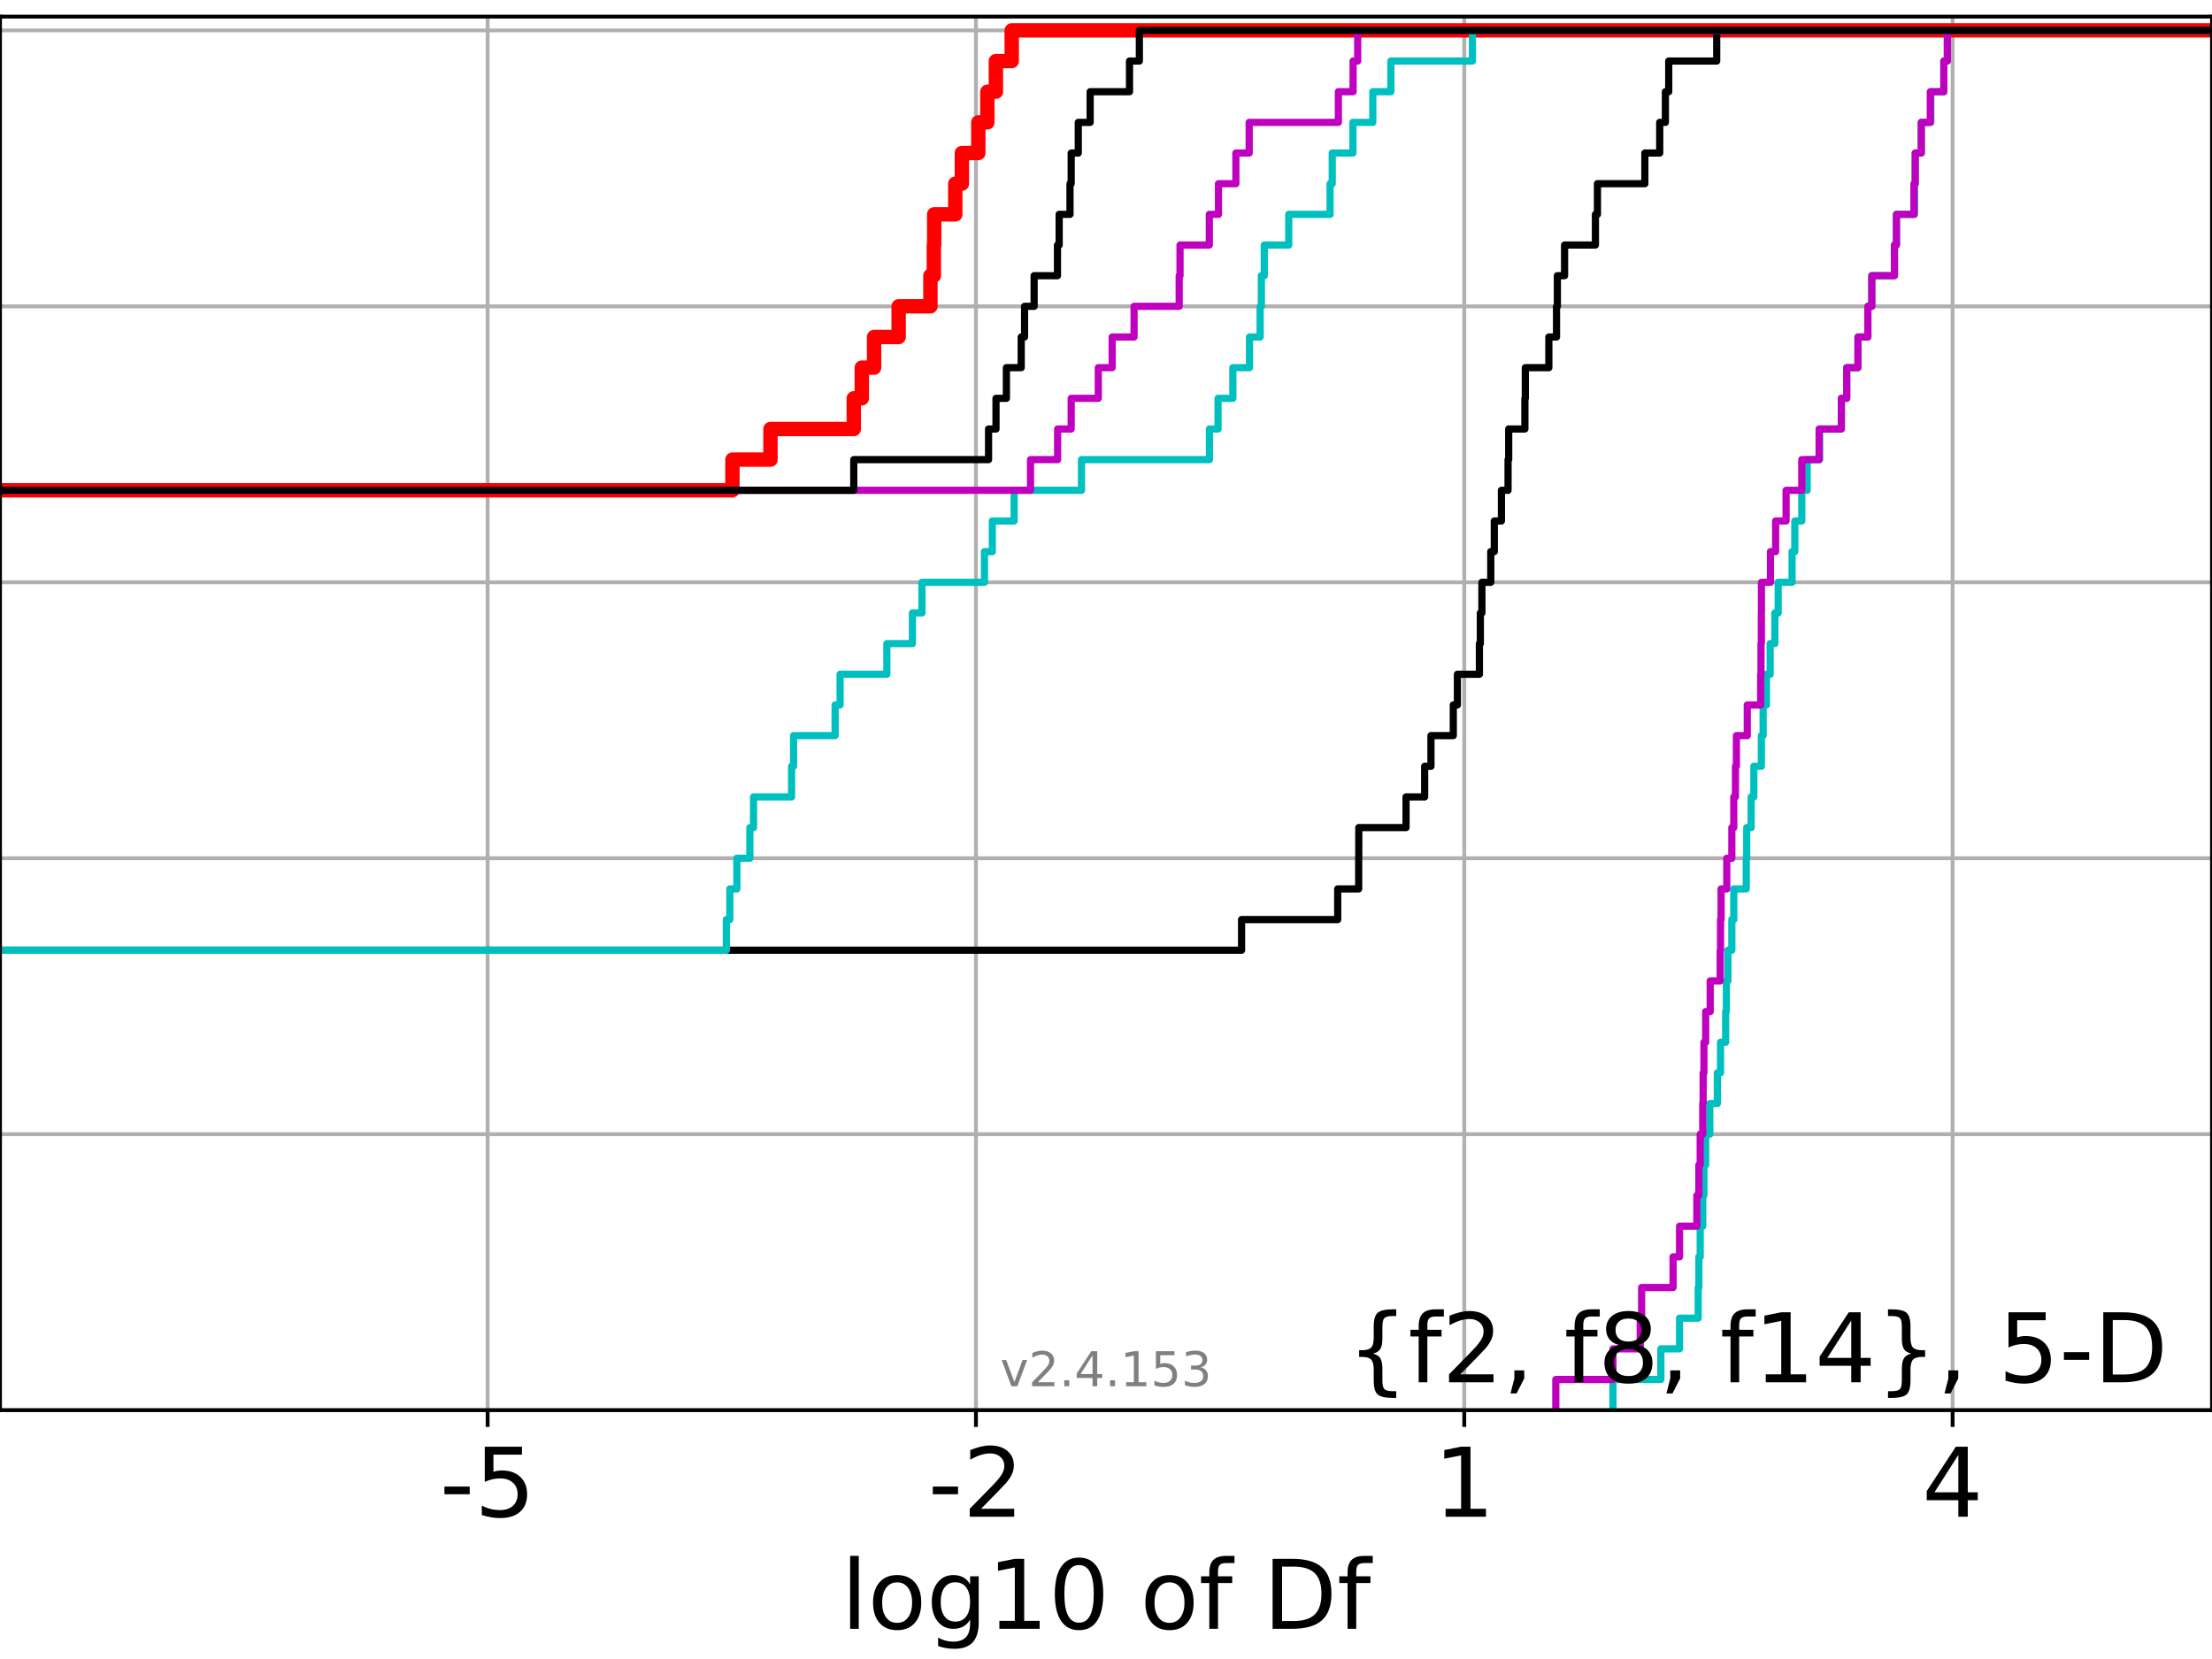 <?xml version="1.0" encoding="utf-8" standalone="no"?>
<!DOCTYPE svg PUBLIC "-//W3C//DTD SVG 1.1//EN"
  "http://www.w3.org/Graphics/SVG/1.1/DTD/svg11.dtd">
<!-- Created with matplotlib (https://matplotlib.org/) -->
<svg height="345.6pt" version="1.1" viewBox="0 0 460.8 345.6" width="460.8pt" xmlns="http://www.w3.org/2000/svg" xmlns:xlink="http://www.w3.org/1999/xlink">
 <defs>
  <style type="text/css">*{stroke-linecap:butt;stroke-linejoin:round;}</style>
 </defs>
 <g id="figure_1">
  <g id="patch_1">
   <path d="M 0 345.6 
L 460.8 345.6 
L 460.8 0 
L 0 0 
z
" style="fill:#ffffff;"/>
  </g>
  <g id="axes_1">
   <g id="patch_2">
    <path d="M 0 293.76 
L 460.8 293.76 
L 460.8 3.456 
L 0 3.456 
z
" style="fill:#ffffff;"/>
   </g>
   <g id="matplotlib.axis_1">
    <g id="xtick_1">
     <g id="line2d_1">
      <path clip-path="url(#paf70e613ec)" d="M 101.581 293.76 
L 101.581 3.456 
" style="fill:none;stroke:#b0b0b0;stroke-linecap:square;stroke-width:0.8;"/>
     </g>
     <g id="line2d_2">
      <defs>
       <path d="M 0 0 
L 0 3.5 
" id="ma2cba3562d" style="stroke:#000000;stroke-width:0.8;"/>
      </defs>
      <g>
       <use style="stroke:#000000;stroke-width:0.8;" x="101.581" xlink:href="#ma2cba3562d" y="293.76"/>
      </g>
     </g>
     <g id="text_1">
      <!-- -5 -->
      <g transform="translate(91.61 315.957)scale(0.2 -0.2)">
       <defs>
        <path d="M 4.891 31.391 
L 31.203 31.391 
L 31.203 23.391 
L 4.891 23.391 
z
" id="DejaVuSans-45"/>
        <path d="M 10.797 72.906 
L 49.516 72.906 
L 49.516 64.594 
L 19.828 64.594 
L 19.828 46.734 
Q 21.969 47.469 24.109 47.828 
Q 26.266 48.188 28.422 48.188 
Q 40.625 48.188 47.75 41.5 
Q 54.891 34.812 54.891 23.391 
Q 54.891 11.625 47.562 5.094 
Q 40.234 -1.422 26.906 -1.422 
Q 22.312 -1.422 17.547 -0.641 
Q 12.797 0.141 7.719 1.703 
L 7.719 11.625 
Q 12.109 9.234 16.797 8.062 
Q 21.484 6.891 26.703 6.891 
Q 35.156 6.891 40.078 11.328 
Q 45.016 15.766 45.016 23.391 
Q 45.016 31 40.078 35.438 
Q 35.156 39.891 26.703 39.891 
Q 22.75 39.891 18.812 39.016 
Q 14.891 38.141 10.797 36.281 
z
" id="DejaVuSans-53"/>
       </defs>
       <use xlink:href="#DejaVuSans-45"/>
       <use x="36.084" xlink:href="#DejaVuSans-53"/>
      </g>
     </g>
    </g>
    <g id="xtick_2">
     <g id="line2d_3">
      <path clip-path="url(#paf70e613ec)" d="M 203.308 293.76 
L 203.308 3.456 
" style="fill:none;stroke:#b0b0b0;stroke-linecap:square;stroke-width:0.8;"/>
     </g>
     <g id="line2d_4">
      <g>
       <use style="stroke:#000000;stroke-width:0.8;" x="203.308" xlink:href="#ma2cba3562d" y="293.76"/>
      </g>
     </g>
     <g id="text_2">
      <!-- -2 -->
      <g transform="translate(193.338 315.957)scale(0.2 -0.2)">
       <defs>
        <path d="M 19.188 8.297 
L 53.609 8.297 
L 53.609 0 
L 7.328 0 
L 7.328 8.297 
Q 12.938 14.109 22.625 23.891 
Q 32.328 33.688 34.812 36.531 
Q 39.547 41.844 41.422 45.531 
Q 43.312 49.219 43.312 52.781 
Q 43.312 58.594 39.234 62.25 
Q 35.156 65.922 28.609 65.922 
Q 23.969 65.922 18.812 64.312 
Q 13.672 62.703 7.812 59.422 
L 7.812 69.391 
Q 13.766 71.781 18.938 73 
Q 24.125 74.219 28.422 74.219 
Q 39.75 74.219 46.484 68.547 
Q 53.219 62.891 53.219 53.422 
Q 53.219 48.922 51.531 44.891 
Q 49.859 40.875 45.406 35.406 
Q 44.188 33.984 37.641 27.219 
Q 31.109 20.453 19.188 8.297 
z
" id="DejaVuSans-50"/>
       </defs>
       <use xlink:href="#DejaVuSans-45"/>
       <use x="36.084" xlink:href="#DejaVuSans-50"/>
      </g>
     </g>
    </g>
    <g id="xtick_3">
     <g id="line2d_5">
      <path clip-path="url(#paf70e613ec)" d="M 305.035 293.76 
L 305.035 3.456 
" style="fill:none;stroke:#b0b0b0;stroke-linecap:square;stroke-width:0.8;"/>
     </g>
     <g id="line2d_6">
      <g>
       <use style="stroke:#000000;stroke-width:0.8;" x="305.035" xlink:href="#ma2cba3562d" y="293.76"/>
      </g>
     </g>
     <g id="text_3">
      <!-- 1 -->
      <g transform="translate(298.673 315.957)scale(0.2 -0.2)">
       <defs>
        <path d="M 12.406 8.297 
L 28.516 8.297 
L 28.516 63.922 
L 10.984 60.406 
L 10.984 69.391 
L 28.422 72.906 
L 38.281 72.906 
L 38.281 8.297 
L 54.391 8.297 
L 54.391 0 
L 12.406 0 
z
" id="DejaVuSans-49"/>
       </defs>
       <use xlink:href="#DejaVuSans-49"/>
      </g>
     </g>
    </g>
    <g id="xtick_4">
     <g id="line2d_7">
      <path clip-path="url(#paf70e613ec)" d="M 406.763 293.76 
L 406.763 3.456 
" style="fill:none;stroke:#b0b0b0;stroke-linecap:square;stroke-width:0.8;"/>
     </g>
     <g id="line2d_8">
      <g>
       <use style="stroke:#000000;stroke-width:0.8;" x="406.763" xlink:href="#ma2cba3562d" y="293.76"/>
      </g>
     </g>
     <g id="text_4">
      <!-- 4 -->
      <g transform="translate(400.4 315.957)scale(0.2 -0.2)">
       <defs>
        <path d="M 37.797 64.312 
L 12.891 25.391 
L 37.797 25.391 
z
M 35.203 72.906 
L 47.609 72.906 
L 47.609 25.391 
L 58.016 25.391 
L 58.016 17.188 
L 47.609 17.188 
L 47.609 0 
L 37.797 0 
L 37.797 17.188 
L 4.891 17.188 
L 4.891 26.703 
z
" id="DejaVuSans-52"/>
       </defs>
       <use xlink:href="#DejaVuSans-52"/>
      </g>
     </g>
    </g>
    <g id="text_5">
     <!-- log10 of Df -->
     <g transform="translate(175.214 339.313)scale(0.2 -0.2)">
      <defs>
       <path d="M 9.422 75.984 
L 18.406 75.984 
L 18.406 0 
L 9.422 0 
z
" id="DejaVuSans-108"/>
       <path d="M 30.609 48.391 
Q 23.391 48.391 19.188 42.75 
Q 14.984 37.109 14.984 27.297 
Q 14.984 17.484 19.156 11.844 
Q 23.344 6.203 30.609 6.203 
Q 37.797 6.203 41.984 11.859 
Q 46.188 17.531 46.188 27.297 
Q 46.188 37.016 41.984 42.703 
Q 37.797 48.391 30.609 48.391 
z
M 30.609 56 
Q 42.328 56 49.016 48.375 
Q 55.719 40.766 55.719 27.297 
Q 55.719 13.875 49.016 6.219 
Q 42.328 -1.422 30.609 -1.422 
Q 18.844 -1.422 12.172 6.219 
Q 5.516 13.875 5.516 27.297 
Q 5.516 40.766 12.172 48.375 
Q 18.844 56 30.609 56 
z
" id="DejaVuSans-111"/>
       <path d="M 45.406 27.984 
Q 45.406 37.75 41.375 43.109 
Q 37.359 48.484 30.078 48.484 
Q 22.859 48.484 18.828 43.109 
Q 14.797 37.75 14.797 27.984 
Q 14.797 18.266 18.828 12.891 
Q 22.859 7.516 30.078 7.516 
Q 37.359 7.516 41.375 12.891 
Q 45.406 18.266 45.406 27.984 
z
M 54.391 6.781 
Q 54.391 -7.172 48.188 -13.984 
Q 42 -20.797 29.203 -20.797 
Q 24.469 -20.797 20.266 -20.094 
Q 16.062 -19.391 12.109 -17.922 
L 12.109 -9.188 
Q 16.062 -11.328 19.922 -12.344 
Q 23.781 -13.375 27.781 -13.375 
Q 36.625 -13.375 41.016 -8.766 
Q 45.406 -4.156 45.406 5.172 
L 45.406 9.625 
Q 42.625 4.781 38.281 2.391 
Q 33.938 0 27.875 0 
Q 17.828 0 11.672 7.656 
Q 5.516 15.328 5.516 27.984 
Q 5.516 40.672 11.672 48.328 
Q 17.828 56 27.875 56 
Q 33.938 56 38.281 53.609 
Q 42.625 51.219 45.406 46.391 
L 45.406 54.688 
L 54.391 54.688 
z
" id="DejaVuSans-103"/>
       <path d="M 31.781 66.406 
Q 24.172 66.406 20.328 58.906 
Q 16.5 51.422 16.5 36.375 
Q 16.5 21.391 20.328 13.891 
Q 24.172 6.391 31.781 6.391 
Q 39.453 6.391 43.281 13.891 
Q 47.125 21.391 47.125 36.375 
Q 47.125 51.422 43.281 58.906 
Q 39.453 66.406 31.781 66.406 
z
M 31.781 74.219 
Q 44.047 74.219 50.516 64.516 
Q 56.984 54.828 56.984 36.375 
Q 56.984 17.969 50.516 8.266 
Q 44.047 -1.422 31.781 -1.422 
Q 19.531 -1.422 13.062 8.266 
Q 6.594 17.969 6.594 36.375 
Q 6.594 54.828 13.062 64.516 
Q 19.531 74.219 31.781 74.219 
z
" id="DejaVuSans-48"/>
       <path id="DejaVuSans-32"/>
       <path d="M 37.109 75.984 
L 37.109 68.5 
L 28.516 68.5 
Q 23.688 68.5 21.797 66.547 
Q 19.922 64.594 19.922 59.516 
L 19.922 54.688 
L 34.719 54.688 
L 34.719 47.703 
L 19.922 47.703 
L 19.922 0 
L 10.891 0 
L 10.891 47.703 
L 2.297 47.703 
L 2.297 54.688 
L 10.891 54.688 
L 10.891 58.5 
Q 10.891 67.625 15.141 71.797 
Q 19.391 75.984 28.609 75.984 
z
" id="DejaVuSans-102"/>
       <path d="M 19.672 64.797 
L 19.672 8.109 
L 31.594 8.109 
Q 46.688 8.109 53.688 14.938 
Q 60.688 21.781 60.688 36.531 
Q 60.688 51.172 53.688 57.984 
Q 46.688 64.797 31.594 64.797 
z
M 9.812 72.906 
L 30.078 72.906 
Q 51.266 72.906 61.172 64.094 
Q 71.094 55.281 71.094 36.531 
Q 71.094 17.672 61.125 8.828 
Q 51.172 0 30.078 0 
L 9.812 0 
z
" id="DejaVuSans-68"/>
      </defs>
      <use xlink:href="#DejaVuSans-108"/>
      <use x="27.783" xlink:href="#DejaVuSans-111"/>
      <use x="88.965" xlink:href="#DejaVuSans-103"/>
      <use x="152.441" xlink:href="#DejaVuSans-49"/>
      <use x="216.064" xlink:href="#DejaVuSans-48"/>
      <use x="279.688" xlink:href="#DejaVuSans-32"/>
      <use x="311.475" xlink:href="#DejaVuSans-111"/>
      <use x="372.656" xlink:href="#DejaVuSans-102"/>
      <use x="407.861" xlink:href="#DejaVuSans-32"/>
      <use x="439.648" xlink:href="#DejaVuSans-68"/>
      <use x="516.65" xlink:href="#DejaVuSans-102"/>
     </g>
    </g>
   </g>
   <g id="matplotlib.axis_2">
    <g id="ytick_1">
     <g id="line2d_9">
      <path clip-path="url(#paf70e613ec)" d="M 0 293.76 
L 460.8 293.76 
" style="fill:none;stroke:#b0b0b0;stroke-linecap:square;stroke-width:0.8;"/>
     </g>
     <g id="line2d_10">
      <defs>
       <path d="M 0 0 
L -3.5 0 
" id="m0f423c9f4f" style="stroke:#000000;stroke-width:0.8;"/>
      </defs>
      <g>
       <use style="stroke:#000000;stroke-width:0.8;" x="0" xlink:href="#m0f423c9f4f" y="293.76"/>
      </g>
     </g>
    </g>
    <g id="ytick_2">
     <g id="line2d_11">
      <path clip-path="url(#paf70e613ec)" d="M 0 236.274 
L 460.8 236.274 
" style="fill:none;stroke:#b0b0b0;stroke-linecap:square;stroke-width:0.8;"/>
     </g>
     <g id="line2d_12">
      <g>
       <use style="stroke:#000000;stroke-width:0.8;" x="0" xlink:href="#m0f423c9f4f" y="236.274"/>
      </g>
     </g>
    </g>
    <g id="ytick_3">
     <g id="line2d_13">
      <path clip-path="url(#paf70e613ec)" d="M 0 178.788 
L 460.8 178.788 
" style="fill:none;stroke:#b0b0b0;stroke-linecap:square;stroke-width:0.8;"/>
     </g>
     <g id="line2d_14">
      <g>
       <use style="stroke:#000000;stroke-width:0.8;" x="0" xlink:href="#m0f423c9f4f" y="178.788"/>
      </g>
     </g>
    </g>
    <g id="ytick_4">
     <g id="line2d_15">
      <path clip-path="url(#paf70e613ec)" d="M 0 121.302 
L 460.8 121.302 
" style="fill:none;stroke:#b0b0b0;stroke-linecap:square;stroke-width:0.8;"/>
     </g>
     <g id="line2d_16">
      <g>
       <use style="stroke:#000000;stroke-width:0.8;" x="0" xlink:href="#m0f423c9f4f" y="121.302"/>
      </g>
     </g>
    </g>
    <g id="ytick_5">
     <g id="line2d_17">
      <path clip-path="url(#paf70e613ec)" d="M 0 63.816 
L 460.8 63.816 
" style="fill:none;stroke:#b0b0b0;stroke-linecap:square;stroke-width:0.8;"/>
     </g>
     <g id="line2d_18">
      <g>
       <use style="stroke:#000000;stroke-width:0.8;" x="0" xlink:href="#m0f423c9f4f" y="63.816"/>
      </g>
     </g>
    </g>
    <g id="ytick_6">
     <g id="line2d_19">
      <path clip-path="url(#paf70e613ec)" d="M 0 6.33 
L 460.8 6.33 
" style="fill:none;stroke:#b0b0b0;stroke-linecap:square;stroke-width:0.8;"/>
     </g>
     <g id="line2d_20">
      <g>
       <use style="stroke:#000000;stroke-width:0.8;" x="0" xlink:href="#m0f423c9f4f" y="6.33"/>
      </g>
     </g>
    </g>
   </g>
   <g id="line2d_21">
    <path clip-path="url(#paf70e613ec)" d="M -1 102.14 
L 152.579 102.14 
L 152.579 95.753 
L 160.506 95.753 
L 160.506 89.366 
L 177.856 89.366 
L 177.856 82.978 
L 179.528 82.978 
L 179.528 76.591 
L 182.088 76.591 
L 182.088 70.204 
L 187.203 70.204 
L 187.203 63.816 
L 193.825 63.816 
L 193.825 57.429 
L 194.538 57.429 
L 194.538 51.042 
L 194.611 51.042 
L 194.611 44.654 
L 199.001 44.654 
L 199.001 38.267 
L 200.377 38.267 
L 200.377 31.88 
L 203.798 31.88 
L 203.798 25.492 
L 205.684 25.492 
L 205.684 19.105 
L 207.463 19.105 
L 207.463 12.718 
L 210.759 12.718 
L 210.759 6.33 
L 210.759 6.33 
L 210.759 6.33 
L 460.8 6.33 
" style="fill:none;stroke:#ff0000;stroke-linecap:square;stroke-width:3;"/>
   </g>
   <g id="line2d_22">
    <path clip-path="url(#paf70e613ec)" d="M 336.009 293.76 
L 336.009 287.373 
L 345.992 287.373 
L 345.992 280.985 
L 349.88 280.985 
L 349.88 274.598 
L 353.763 274.598 
L 353.763 268.211 
L 353.901 268.211 
L 353.901 261.823 
L 354.183 261.823 
L 354.183 255.436 
L 354.716 255.436 
L 354.716 249.049 
L 354.962 249.049 
L 354.962 242.661 
L 355.326 242.661 
L 355.326 236.274 
L 356.186 236.274 
L 356.186 229.887 
L 357.751 229.887 
L 357.751 223.499 
L 358.421 223.499 
L 358.421 217.112 
L 359.485 217.112 
L 359.485 210.725 
L 359.637 210.725 
L 359.637 204.337 
L 359.954 204.337 
L 359.954 197.95 
L 360.774 197.95 
L 360.774 191.563 
L 361.179 191.563 
L 361.179 185.175 
L 363.781 185.175 
L 363.781 178.788 
L 363.876 178.788 
L 363.876 172.401 
L 364.796 172.401 
L 364.796 166.013 
L 365.357 166.013 
L 365.357 159.626 
L 366.925 159.626 
L 366.925 153.239 
L 367.291 153.239 
L 367.291 146.851 
L 367.987 146.851 
L 367.987 140.464 
L 368.756 140.464 
L 368.756 134.077 
L 369.736 134.077 
L 369.736 127.69 
L 370.427 127.69 
L 370.427 121.302 
L 373.317 121.302 
L 373.317 114.915 
L 373.894 114.915 
L 373.894 108.528 
L 375.343 108.528 
L 375.343 102.14 
L 376.467 102.14 
L 376.467 95.753 
L 379.063 95.753 
L 379.063 89.366 
L 383.589 89.366 
L 383.589 82.978 
L 384.708 82.978 
L 384.708 76.591 
L 387.049 76.591 
L 387.049 70.204 
L 389.108 70.204 
L 389.108 63.816 
L 389.928 63.816 
L 389.928 57.429 
L 394.651 57.429 
L 394.651 51.042 
L 395.065 51.042 
L 395.065 44.654 
L 398.842 44.654 
L 398.842 38.267 
L 398.977 38.267 
L 398.977 31.88 
L 400.237 31.88 
L 400.237 25.492 
L 402.229 25.492 
L 402.229 19.105 
L 404.936 19.105 
L 404.936 12.718 
L 405.668 12.718 
L 405.668 6.33 
L 405.668 6.33 
L 405.668 6.33 
L 460.8 6.33 
" style="fill:none;stroke:#00bfbf;stroke-linecap:square;stroke-width:1.5;"/>
   </g>
   <g id="line2d_23">
    <path clip-path="url(#paf70e613ec)" d="M 324.106 293.76 
L 324.106 287.373 
L 336.009 287.373 
L 336.009 280.985 
L 341.694 280.985 
L 341.694 274.598 
L 341.98 274.598 
L 341.98 268.211 
L 348.531 268.211 
L 348.531 261.823 
L 349.88 261.823 
L 349.88 255.436 
L 353.481 255.436 
L 353.481 249.049 
L 353.901 249.049 
L 353.901 242.661 
L 354.183 242.661 
L 354.183 236.274 
L 354.716 236.274 
L 354.716 229.887 
L 354.797 229.887 
L 354.797 223.499 
L 354.962 223.499 
L 354.962 217.112 
L 355.326 217.112 
L 355.326 210.725 
L 356.268 210.725 
L 356.268 204.337 
L 358.347 204.337 
L 358.347 197.95 
L 358.421 197.95 
L 358.421 191.563 
L 358.532 191.563 
L 358.532 185.175 
L 359.719 185.175 
L 359.719 178.788 
L 360.774 178.788 
L 360.774 172.401 
L 361.179 172.401 
L 361.179 166.013 
L 361.525 166.013 
L 361.525 159.626 
L 361.722 159.626 
L 361.722 153.239 
L 363.988 153.239 
L 363.988 146.851 
L 366.785 146.851 
L 366.785 140.464 
L 366.851 140.464 
L 366.851 134.077 
L 366.925 134.077 
L 366.925 127.69 
L 366.941 127.69 
L 366.941 121.302 
L 368.819 121.302 
L 368.819 114.915 
L 369.897 114.915 
L 369.897 108.528 
L 372.073 108.528 
L 372.073 102.14 
L 375.343 102.14 
L 375.343 95.753 
L 378.958 95.753 
L 378.958 89.366 
L 383.589 89.366 
L 383.589 82.978 
L 384.708 82.978 
L 384.708 76.591 
L 387.049 76.591 
L 387.049 70.204 
L 389.108 70.204 
L 389.108 63.816 
L 389.928 63.816 
L 389.928 57.429 
L 394.651 57.429 
L 394.651 51.042 
L 395.065 51.042 
L 395.065 44.654 
L 398.709 44.654 
L 398.709 38.267 
L 398.977 38.267 
L 398.977 31.88 
L 400.237 31.88 
L 400.237 25.492 
L 402.117 25.492 
L 402.117 19.105 
L 404.936 19.105 
L 404.936 12.718 
L 405.667 12.718 
L 405.667 6.33 
L 405.667 6.33 
L 405.667 6.33 
L 460.8 6.33 
" style="fill:none;stroke:#bf00bf;stroke-linecap:square;stroke-width:1.5;"/>
   </g>
   <g id="line2d_24">
    <path clip-path="url(#paf70e613ec)" d="M -1 197.95 
L 258.642 197.95 
L 258.642 191.563 
L 278.668 191.563 
L 278.668 185.175 
L 283.035 185.175 
L 283.035 178.788 
L 283.058 178.788 
L 283.058 172.401 
L 292.904 172.401 
L 292.904 166.013 
L 296.783 166.013 
L 296.783 159.626 
L 298.096 159.626 
L 298.096 153.239 
L 302.748 153.239 
L 302.748 146.851 
L 303.603 146.851 
L 303.603 140.464 
L 308.187 140.464 
L 308.187 134.077 
L 308.385 134.077 
L 308.385 127.69 
L 308.706 127.69 
L 308.706 121.302 
L 310.553 121.302 
L 310.553 114.915 
L 311.292 114.915 
L 311.292 108.528 
L 312.775 108.528 
L 312.775 102.14 
L 314.154 102.14 
L 314.154 95.753 
L 314.29 95.753 
L 314.29 89.366 
L 317.663 89.366 
L 317.663 82.978 
L 317.757 82.978 
L 317.757 76.591 
L 322.653 76.591 
L 322.653 70.204 
L 324.251 70.204 
L 324.251 63.816 
L 324.429 63.816 
L 324.429 57.429 
L 325.93 57.429 
L 325.93 51.042 
L 332.357 51.042 
L 332.357 44.654 
L 332.775 44.654 
L 332.775 38.267 
L 342.652 38.267 
L 342.652 31.88 
L 345.749 31.88 
L 345.749 25.492 
L 346.929 25.492 
L 346.929 19.105 
L 347.626 19.105 
L 347.626 12.718 
L 357.622 12.718 
L 357.622 6.33 
L 357.622 6.33 
L 357.622 6.33 
L 460.8 6.33 
" style="fill:none;stroke:#000000;stroke-linecap:square;stroke-width:1.5;"/>
   </g>
   <g id="line2d_25">
    <path clip-path="url(#paf70e613ec)" d="M -1 197.95 
L 151.311 197.95 
L 151.311 191.563 
L 152.037 191.563 
L 152.037 185.175 
L 153.503 185.175 
L 153.503 178.788 
L 156.206 178.788 
L 156.206 172.401 
L 156.976 172.401 
L 156.976 166.013 
L 164.902 166.013 
L 164.902 159.626 
L 165.313 159.626 
L 165.313 153.239 
L 173.972 153.239 
L 173.972 146.851 
L 175.005 146.851 
L 175.005 140.464 
L 184.748 140.464 
L 184.748 134.077 
L 190.071 134.077 
L 190.071 127.69 
L 192.068 127.69 
L 192.068 121.302 
L 205.084 121.302 
L 205.084 114.915 
L 206.723 114.915 
L 206.723 108.528 
L 211.267 108.528 
L 211.267 102.14 
L 225.292 102.14 
L 225.292 95.753 
L 251.946 95.753 
L 251.946 89.366 
L 253.741 89.366 
L 253.741 82.978 
L 256.824 82.978 
L 256.824 76.591 
L 260.297 76.591 
L 260.297 70.204 
L 262.509 70.204 
L 262.509 63.816 
L 262.764 63.816 
L 262.764 57.429 
L 263.373 57.429 
L 263.373 51.042 
L 268.467 51.042 
L 268.467 44.654 
L 277.078 44.654 
L 277.078 38.267 
L 277.529 38.267 
L 277.529 31.88 
L 281.834 31.88 
L 281.834 25.492 
L 285.982 25.492 
L 285.982 19.105 
L 289.747 19.105 
L 289.747 12.718 
L 306.735 12.718 
L 306.735 6.33 
L 306.735 6.33 
L 306.735 6.33 
L 460.8 6.33 
" style="fill:none;stroke:#00bfbf;stroke-linecap:square;stroke-width:1.5;"/>
   </g>
   <g id="line2d_26">
    <path clip-path="url(#paf70e613ec)" d="M -1 102.14 
L 214.672 102.14 
L 214.672 95.753 
L 220.326 95.753 
L 220.326 89.366 
L 223.148 89.366 
L 223.148 82.978 
L 228.795 82.978 
L 228.795 76.591 
L 231.685 76.591 
L 231.685 70.204 
L 236.248 70.204 
L 236.248 63.816 
L 245.645 63.816 
L 245.645 57.429 
L 245.821 57.429 
L 245.821 51.042 
L 251.923 51.042 
L 251.923 44.654 
L 253.832 44.654 
L 253.832 38.267 
L 257.456 38.267 
L 257.456 31.88 
L 260.227 31.88 
L 260.227 25.492 
L 278.805 25.492 
L 278.805 19.105 
L 281.872 19.105 
L 281.872 12.718 
L 282.838 12.718 
L 282.838 6.33 
L 282.838 6.33 
L 282.838 6.33 
L 460.8 6.33 
" style="fill:none;stroke:#bf00bf;stroke-linecap:square;stroke-width:1.5;"/>
   </g>
   <g id="line2d_27">
    <path clip-path="url(#paf70e613ec)" d="M -1 102.14 
L 177.856 102.14 
L 177.856 95.753 
L 205.935 95.753 
L 205.935 89.366 
L 207.485 89.366 
L 207.485 82.978 
L 209.65 82.978 
L 209.65 76.591 
L 212.739 76.591 
L 212.739 70.204 
L 213.436 70.204 
L 213.436 63.816 
L 215.427 63.816 
L 215.427 57.429 
L 220.291 57.429 
L 220.291 51.042 
L 220.645 51.042 
L 220.645 44.654 
L 222.899 44.654 
L 222.899 38.267 
L 223.148 38.267 
L 223.148 31.88 
L 224.624 31.88 
L 224.624 25.492 
L 227.1 25.492 
L 227.1 19.105 
L 235.297 19.105 
L 235.297 12.718 
L 237.35 12.718 
L 237.35 6.33 
L 237.35 6.33 
L 237.35 6.33 
L 460.8 6.33 
" style="fill:none;stroke:#000000;stroke-linecap:square;stroke-width:1.5;"/>
   </g>
   <g id="patch_3">
    <path d="M 0 293.76 
L 0 3.456 
" style="fill:none;stroke:#000000;stroke-linecap:square;stroke-linejoin:miter;stroke-width:0.8;"/>
   </g>
   <g id="patch_4">
    <path d="M 460.8 293.76 
L 460.8 3.456 
" style="fill:none;stroke:#000000;stroke-linecap:square;stroke-linejoin:miter;stroke-width:0.8;"/>
   </g>
   <g id="patch_5">
    <path d="M 0 293.76 
L 460.8 293.76 
" style="fill:none;stroke:#000000;stroke-linecap:square;stroke-linejoin:miter;stroke-width:0.8;"/>
   </g>
   <g id="patch_6">
    <path d="M 0 3.456 
L 460.8 3.456 
" style="fill:none;stroke:#000000;stroke-linecap:square;stroke-linejoin:miter;stroke-width:0.8;"/>
   </g>
   <g id="text_6">
    <!-- {f2, f8, f14}, 5-D -->
    <g transform="translate(280.634 287.954)scale(0.2 -0.2)">
     <defs>
      <path d="M 51.125 -9.281 
L 51.125 -16.312 
L 48.094 -16.312 
Q 35.938 -16.312 31.812 -12.688 
Q 27.688 -9.078 27.688 1.703 
L 27.688 13.375 
Q 27.688 20.75 25.047 23.578 
Q 22.406 26.422 15.484 26.422 
L 12.5 26.422 
L 12.5 33.406 
L 15.484 33.406 
Q 22.469 33.406 25.078 36.203 
Q 27.688 39.016 27.688 46.297 
L 27.688 58.016 
Q 27.688 68.797 31.812 72.391 
Q 35.938 75.984 48.094 75.984 
L 51.125 75.984 
L 51.125 69 
L 47.797 69 
Q 40.922 69 38.812 66.844 
Q 36.719 64.703 36.719 57.812 
L 36.719 45.703 
Q 36.719 38.031 34.5 34.562 
Q 32.281 31.109 26.906 29.891 
Q 32.328 28.562 34.516 25.094 
Q 36.719 21.625 36.719 14.016 
L 36.719 1.906 
Q 36.719 -4.984 38.812 -7.125 
Q 40.922 -9.281 47.797 -9.281 
z
" id="DejaVuSans-123"/>
      <path d="M 11.719 12.406 
L 22.016 12.406 
L 22.016 4 
L 14.016 -11.625 
L 7.719 -11.625 
L 11.719 4 
z
" id="DejaVuSans-44"/>
      <path d="M 31.781 34.625 
Q 24.75 34.625 20.719 30.859 
Q 16.703 27.094 16.703 20.516 
Q 16.703 13.922 20.719 10.156 
Q 24.75 6.391 31.781 6.391 
Q 38.812 6.391 42.859 10.172 
Q 46.922 13.969 46.922 20.516 
Q 46.922 27.094 42.891 30.859 
Q 38.875 34.625 31.781 34.625 
z
M 21.922 38.812 
Q 15.578 40.375 12.031 44.719 
Q 8.5 49.078 8.5 55.328 
Q 8.5 64.062 14.719 69.141 
Q 20.953 74.219 31.781 74.219 
Q 42.672 74.219 48.875 69.141 
Q 55.078 64.062 55.078 55.328 
Q 55.078 49.078 51.531 44.719 
Q 48 40.375 41.703 38.812 
Q 48.828 37.156 52.797 32.312 
Q 56.781 27.484 56.781 20.516 
Q 56.781 9.906 50.312 4.234 
Q 43.844 -1.422 31.781 -1.422 
Q 19.734 -1.422 13.25 4.234 
Q 6.781 9.906 6.781 20.516 
Q 6.781 27.484 10.781 32.312 
Q 14.797 37.156 21.922 38.812 
z
M 18.312 54.391 
Q 18.312 48.734 21.844 45.562 
Q 25.391 42.391 31.781 42.391 
Q 38.141 42.391 41.719 45.562 
Q 45.312 48.734 45.312 54.391 
Q 45.312 60.062 41.719 63.234 
Q 38.141 66.406 31.781 66.406 
Q 25.391 66.406 21.844 63.234 
Q 18.312 60.062 18.312 54.391 
z
" id="DejaVuSans-56"/>
      <path d="M 12.5 -9.281 
L 15.922 -9.281 
Q 22.75 -9.281 24.828 -7.172 
Q 26.906 -5.078 26.906 1.906 
L 26.906 14.016 
Q 26.906 21.625 29.094 25.094 
Q 31.297 28.562 36.719 29.891 
Q 31.297 31.109 29.094 34.562 
Q 26.906 38.031 26.906 45.703 
L 26.906 57.812 
Q 26.906 64.75 24.828 66.875 
Q 22.75 69 15.922 69 
L 12.5 69 
L 12.5 75.984 
L 15.578 75.984 
Q 27.734 75.984 31.812 72.391 
Q 35.891 68.797 35.891 58.016 
L 35.891 46.297 
Q 35.891 39.016 38.516 36.203 
Q 41.156 33.406 48.094 33.406 
L 51.125 33.406 
L 51.125 26.422 
L 48.094 26.422 
Q 41.156 26.422 38.516 23.578 
Q 35.891 20.75 35.891 13.375 
L 35.891 1.703 
Q 35.891 -9.078 31.812 -12.688 
Q 27.734 -16.312 15.578 -16.312 
L 12.5 -16.312 
z
" id="DejaVuSans-125"/>
     </defs>
     <use xlink:href="#DejaVuSans-123"/>
     <use x="63.623" xlink:href="#DejaVuSans-102"/>
     <use x="98.828" xlink:href="#DejaVuSans-50"/>
     <use x="162.451" xlink:href="#DejaVuSans-44"/>
     <use x="194.238" xlink:href="#DejaVuSans-32"/>
     <use x="226.025" xlink:href="#DejaVuSans-102"/>
     <use x="261.23" xlink:href="#DejaVuSans-56"/>
     <use x="324.854" xlink:href="#DejaVuSans-44"/>
     <use x="356.641" xlink:href="#DejaVuSans-32"/>
     <use x="388.428" xlink:href="#DejaVuSans-102"/>
     <use x="423.633" xlink:href="#DejaVuSans-49"/>
     <use x="487.256" xlink:href="#DejaVuSans-52"/>
     <use x="550.879" xlink:href="#DejaVuSans-125"/>
     <use x="614.502" xlink:href="#DejaVuSans-44"/>
     <use x="646.289" xlink:href="#DejaVuSans-32"/>
     <use x="678.076" xlink:href="#DejaVuSans-53"/>
     <use x="741.699" xlink:href="#DejaVuSans-45"/>
     <use x="777.783" xlink:href="#DejaVuSans-68"/>
    </g>
   </g>
   <g id="text_7">
    <!-- v2.4.153 -->
    <g style="fill:#808080;" transform="translate(208.356 288.777)scale(0.1 -0.1)">
     <defs>
      <path d="M 2.984 54.688 
L 12.5 54.688 
L 29.594 8.797 
L 46.688 54.688 
L 56.203 54.688 
L 35.688 0 
L 23.484 0 
z
" id="DejaVuSans-118"/>
      <path d="M 10.688 12.406 
L 21 12.406 
L 21 0 
L 10.688 0 
z
" id="DejaVuSans-46"/>
      <path d="M 40.578 39.312 
Q 47.656 37.797 51.625 33 
Q 55.609 28.219 55.609 21.188 
Q 55.609 10.406 48.188 4.484 
Q 40.766 -1.422 27.094 -1.422 
Q 22.516 -1.422 17.656 -0.516 
Q 12.797 0.391 7.625 2.203 
L 7.625 11.719 
Q 11.719 9.328 16.594 8.109 
Q 21.484 6.891 26.812 6.891 
Q 36.078 6.891 40.938 10.547 
Q 45.797 14.203 45.797 21.188 
Q 45.797 27.641 41.281 31.266 
Q 36.766 34.906 28.719 34.906 
L 20.219 34.906 
L 20.219 43.016 
L 29.109 43.016 
Q 36.375 43.016 40.234 45.922 
Q 44.094 48.828 44.094 54.297 
Q 44.094 59.906 40.109 62.906 
Q 36.141 65.922 28.719 65.922 
Q 24.656 65.922 20.016 65.031 
Q 15.375 64.156 9.812 62.312 
L 9.812 71.094 
Q 15.438 72.656 20.344 73.438 
Q 25.25 74.219 29.594 74.219 
Q 40.828 74.219 47.359 69.109 
Q 53.906 64.016 53.906 55.328 
Q 53.906 49.266 50.438 45.094 
Q 46.969 40.922 40.578 39.312 
z
" id="DejaVuSans-51"/>
     </defs>
     <use xlink:href="#DejaVuSans-118"/>
     <use x="59.18" xlink:href="#DejaVuSans-50"/>
     <use x="122.803" xlink:href="#DejaVuSans-46"/>
     <use x="154.59" xlink:href="#DejaVuSans-52"/>
     <use x="218.213" xlink:href="#DejaVuSans-46"/>
     <use x="250" xlink:href="#DejaVuSans-49"/>
     <use x="313.623" xlink:href="#DejaVuSans-53"/>
     <use x="377.246" xlink:href="#DejaVuSans-51"/>
    </g>
   </g>
  </g>
 </g>
 <defs>
  <clipPath id="paf70e613ec">
   <rect height="290.304" width="460.8" x="0" y="3.456"/>
  </clipPath>
 </defs>
</svg>
